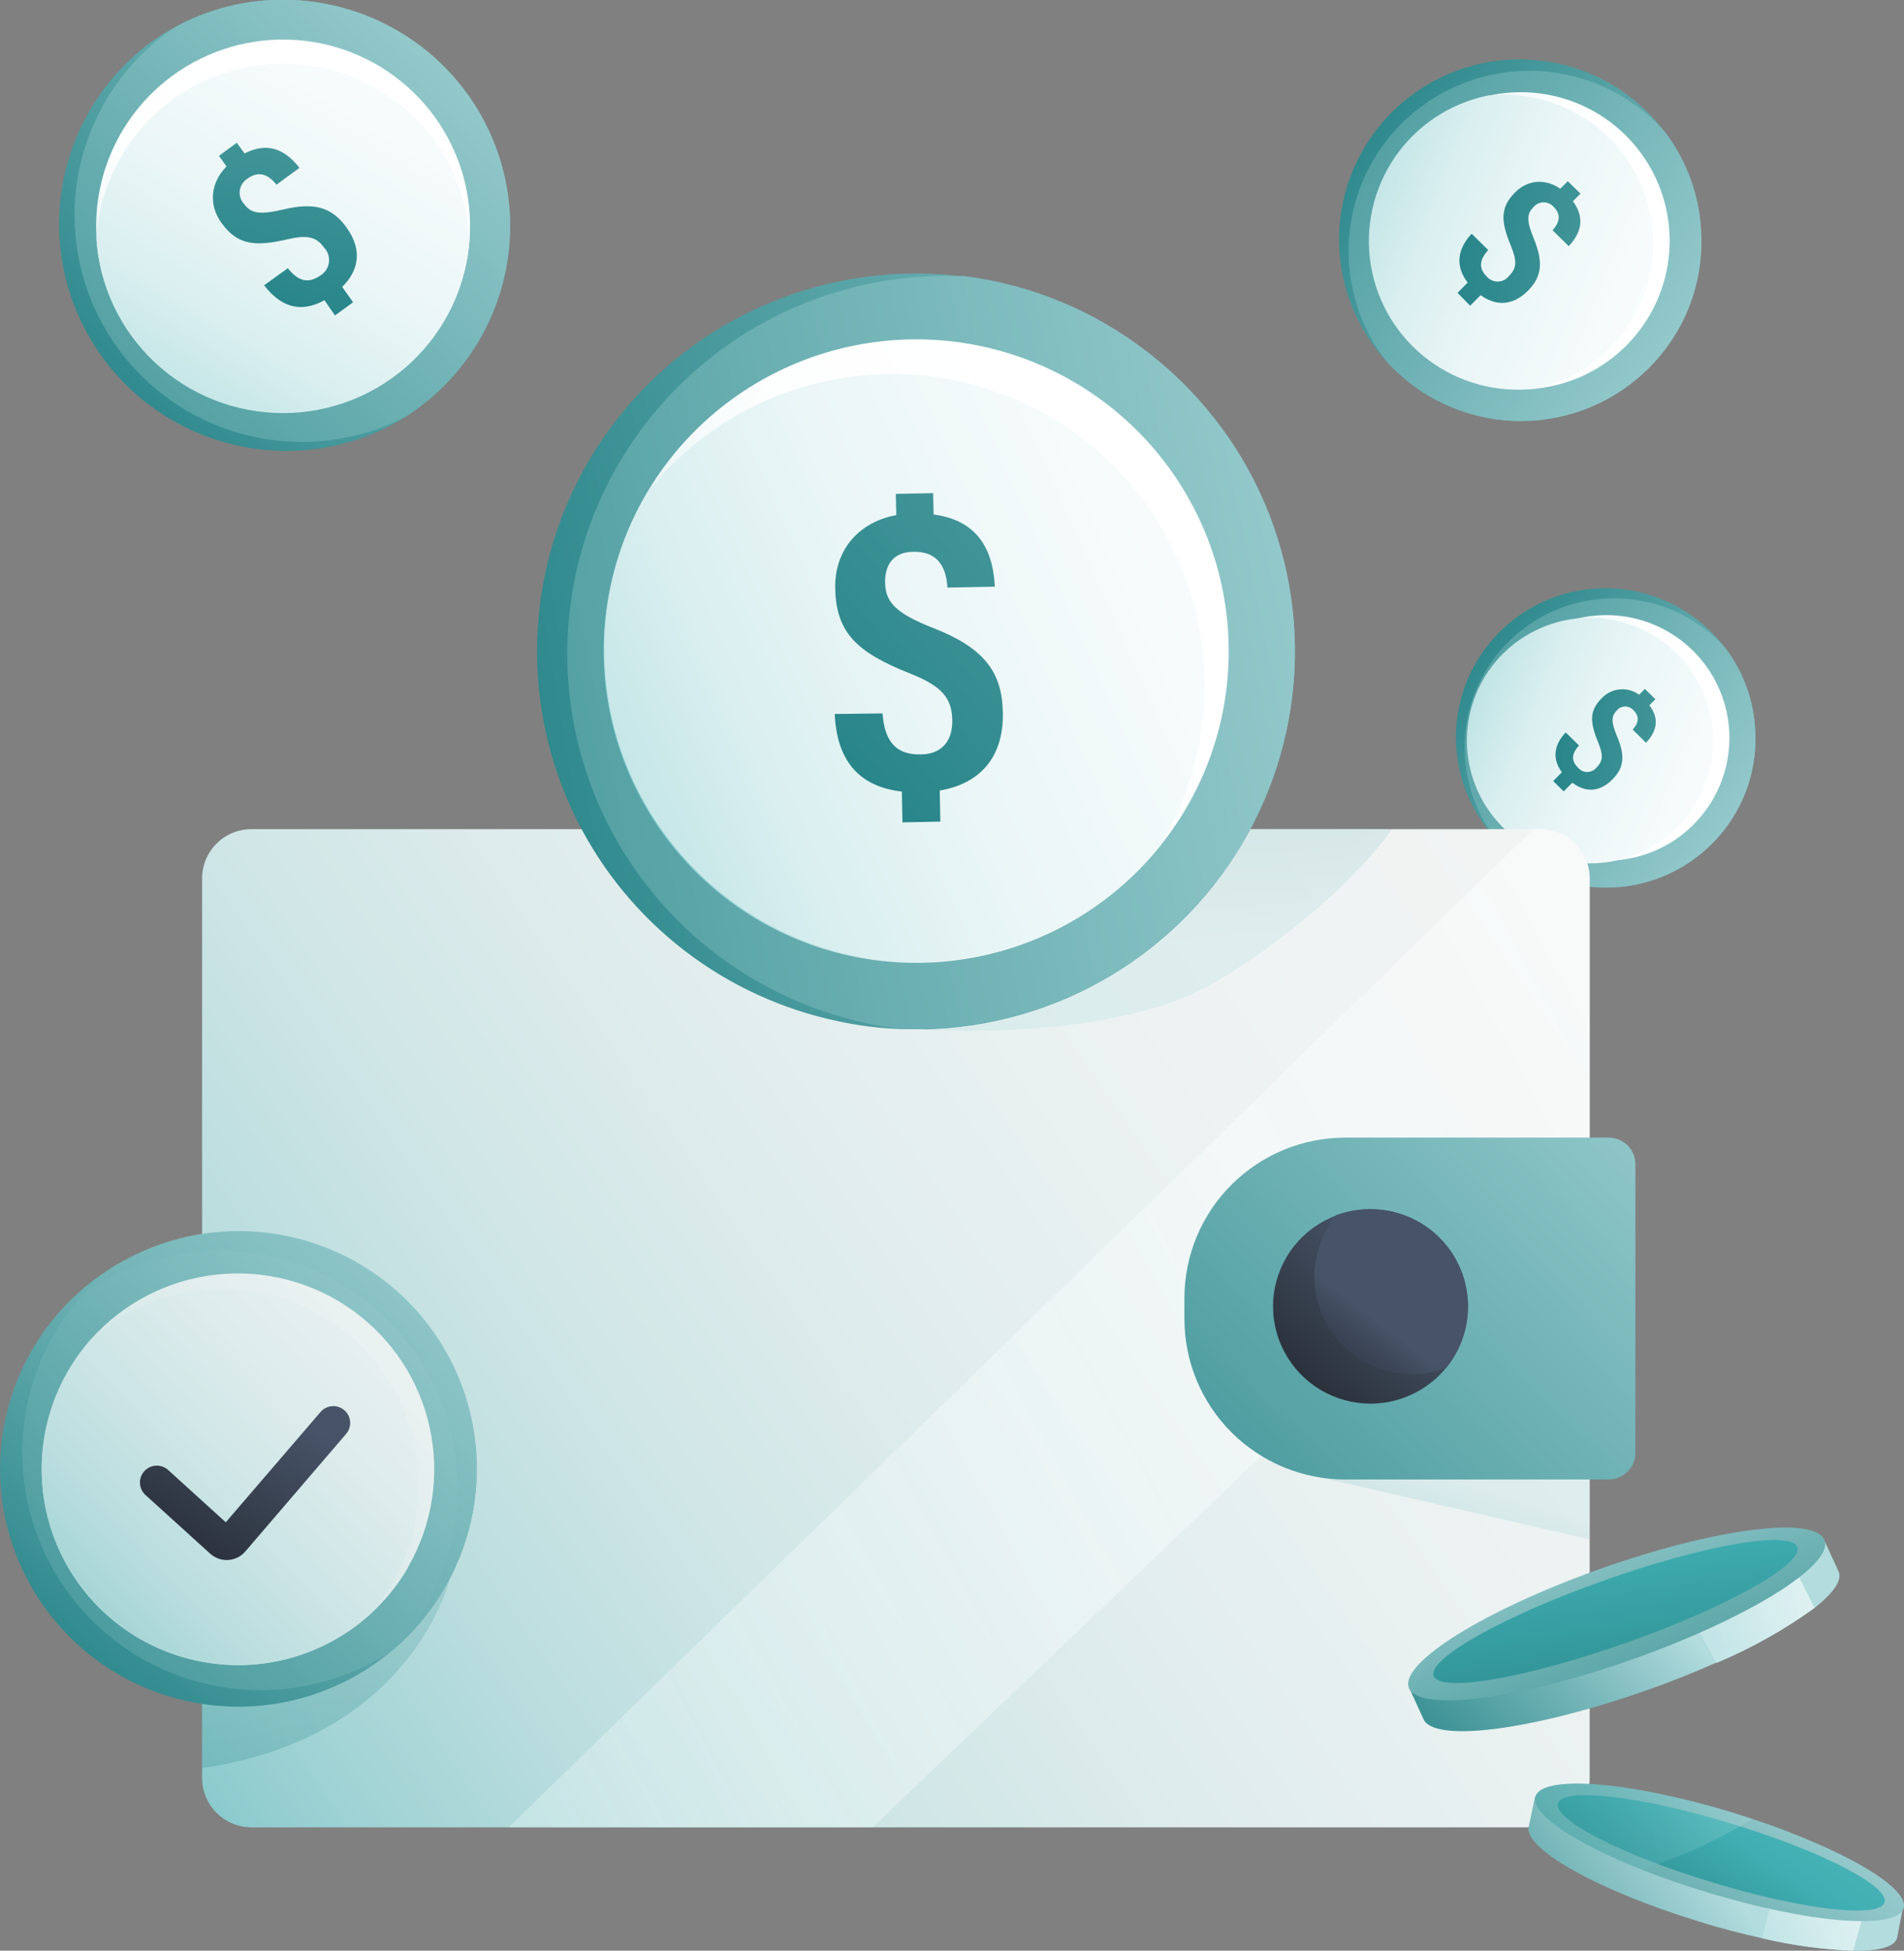 <svg width="165" height="169" viewBox="0 0 165 169" fill="none" xmlns="http://www.w3.org/2000/svg">
<rect x="0" y="0" width="165" height="169" fill="#808080" stroke="none"/>
<g clip-path="url(#clip0_82_35)">
<path d="M120.787 31.968C120.574 31.766 120.369 31.554 120.172 31.33C119.563 30.67 119.014 29.958 118.53 29.202C116.439 25.958 115.626 22.057 116.247 18.251C116.868 14.444 118.88 11.002 121.894 8.586C124.909 6.17 128.713 4.952 132.574 5.167C136.436 5.381 140.081 7.013 142.807 9.748C143.339 10.281 143.83 10.852 144.277 11.458C145.961 13.682 147.012 16.317 147.321 19.086C147.558 21.053 147.419 23.047 146.911 24.962C146.21 27.553 144.844 29.917 142.947 31.821C141.502 33.283 139.783 34.446 137.887 35.245C135.991 36.044 133.956 36.462 131.898 36.475C129.84 36.489 127.799 36.098 125.893 35.325C123.986 34.551 122.251 33.411 120.787 31.968Z" fill="url(#paint0_linear_82_35)"/>
<path d="M120.787 31.968C120.574 31.767 120.369 31.554 120.172 31.33C119.893 30.962 119.622 30.577 119.351 30.192C117.26 26.948 116.447 23.047 117.068 19.241C117.689 15.434 119.7 11.992 122.715 9.576C125.729 7.161 129.534 5.943 133.395 6.157C137.256 6.372 140.901 8.003 143.628 10.738C143.866 10.975 144.088 11.204 144.301 11.45C145.985 13.674 147.037 16.309 147.346 19.078C147.575 21.049 147.428 23.046 146.911 24.962C146.21 27.553 144.844 29.917 142.947 31.821C141.502 33.283 139.783 34.446 137.887 35.245C135.991 36.044 133.956 36.462 131.898 36.475C129.84 36.489 127.799 36.098 125.893 35.325C123.986 34.551 122.251 33.411 120.787 31.968Z" fill="url(#paint1_linear_82_35)"/>
<path d="M133.065 33.671C130.042 33.972 127.009 33.2 124.5 31.491C121.991 29.781 120.167 27.244 119.349 24.326C118.531 21.408 118.771 18.296 120.028 15.537C121.284 12.778 123.476 10.55 126.218 9.243C128.96 7.937 132.076 7.638 135.017 8.397C137.959 9.156 140.538 10.925 142.3 13.394C144.062 15.862 144.895 18.871 144.651 21.892C144.408 24.912 143.104 27.75 140.969 29.906C138.856 32.043 136.06 33.375 133.065 33.671Z" fill="url(#paint2_linear_82_35)"/>
<path d="M133.065 33.671C129.768 34.063 126.446 33.173 123.789 31.186C121.132 29.199 119.346 26.268 118.8 23.001C118.255 19.735 118.993 16.384 120.861 13.646C122.729 10.908 125.583 8.993 128.83 8.299C132.128 7.907 135.45 8.796 138.107 10.783C140.763 12.77 142.55 15.702 143.095 18.968C143.641 22.235 142.903 25.586 141.035 28.324C139.167 31.062 136.313 32.977 133.065 33.671Z" fill="url(#paint3_linear_82_35)"/>
<path d="M128.97 21.664C128.305 22.393 128.034 23.162 128.839 23.956C128.959 24.098 129.11 24.21 129.28 24.286C129.45 24.361 129.635 24.398 129.821 24.392C130.007 24.387 130.189 24.34 130.355 24.254C130.52 24.169 130.664 24.047 130.775 23.898C131.432 23.244 131.481 22.622 130.94 21.312C130.029 19.135 130.02 17.957 131.293 16.672C132.565 15.387 134.395 15.46 135.757 16.803C137.399 18.439 137.243 19.945 135.946 21.329L134.543 19.945C135.15 19.282 135.314 18.595 134.633 17.916C134.52 17.788 134.38 17.688 134.222 17.621C134.065 17.554 133.895 17.523 133.725 17.53C133.554 17.537 133.387 17.582 133.236 17.662C133.085 17.741 132.954 17.853 132.852 17.989C132.302 18.546 132.294 19.184 132.926 20.682C133.747 22.736 133.623 23.956 132.425 25.175C131.038 26.575 129.339 26.673 127.665 25.02C125.991 23.367 126.204 21.664 127.534 20.248L128.97 21.664ZM134.813 16.753L135.864 15.698L136.964 16.778L135.913 17.834L134.813 16.753ZM126.311 25.372L127.41 24.259L128.51 25.372L127.402 26.485L126.311 25.372Z" fill="url(#paint4_linear_82_35)"/>
<path d="M130.07 73.12C129.889 72.948 129.717 72.768 129.561 72.588C127.277 70.096 126.063 66.812 126.177 63.439C126.292 60.065 127.726 56.871 130.173 54.539C132.62 52.207 135.885 50.922 139.27 50.961C142.654 51 145.889 52.358 148.282 54.746C148.732 55.181 149.146 55.652 149.521 56.153C150.917 57.991 151.788 60.172 152.041 62.464C152.234 64.109 152.112 65.775 151.68 67.374C151.086 69.551 149.931 71.534 148.329 73.127C146.728 74.72 144.736 75.867 142.552 76.454C140.368 77.041 138.068 77.047 135.881 76.472C133.694 75.897 131.696 74.761 130.086 73.177L130.07 73.12Z" fill="url(#paint5_linear_82_35)"/>
<path d="M130.07 73.12C129.889 72.948 129.717 72.768 129.561 72.588C129.323 72.285 129.109 71.966 128.904 71.646C128.055 70.302 127.465 68.812 127.164 67.251C126.625 64.542 126.972 61.731 128.154 59.232C129.336 56.734 131.29 54.679 133.731 53.371C136.171 52.063 138.967 51.57 141.709 51.965C144.451 52.359 146.994 53.621 148.963 55.564C149.16 55.76 149.349 55.949 149.521 56.153C150.917 57.991 151.788 60.172 152.041 62.464C152.234 64.108 152.112 65.775 151.68 67.374C151.086 69.551 149.931 71.534 148.329 73.127C146.728 74.72 144.736 75.867 142.552 76.454C140.368 77.041 138.068 77.047 135.881 76.472C133.694 75.897 131.696 74.761 130.086 73.177L130.07 73.12Z" fill="url(#paint6_linear_82_35)"/>
<path d="M140.222 74.519C137.724 74.759 135.221 74.112 133.153 72.694C131.086 71.275 129.586 69.175 128.917 66.763C128.248 64.35 128.454 61.78 129.498 59.504C130.541 57.228 132.356 55.391 134.623 54.318C136.89 53.244 139.464 53.001 141.893 53.633C144.321 54.264 146.449 55.729 147.902 57.77C149.354 59.811 150.039 62.297 149.835 64.792C149.632 67.286 148.553 69.629 146.788 71.409C145.034 73.184 142.709 74.285 140.222 74.519Z" fill="url(#paint7_linear_82_35)"/>
<path d="M140.222 74.519C137.719 75.104 135.089 74.769 132.814 73.574C130.54 72.379 128.774 70.406 127.842 68.016C126.911 65.627 126.875 62.983 127.743 60.569C128.611 58.156 130.323 56.136 132.565 54.882C134.807 53.627 137.427 53.222 139.945 53.74C142.463 54.259 144.708 55.667 146.268 57.705C147.828 59.742 148.597 62.273 148.435 64.832C148.273 67.39 147.189 69.804 145.385 71.63C143.973 73.061 142.183 74.063 140.222 74.519Z" fill="url(#paint8_linear_82_35)"/>
<path d="M136.841 64.583C136.291 65.189 136.061 65.827 136.726 66.482C136.823 66.606 136.948 66.707 137.09 66.776C137.232 66.845 137.388 66.881 137.547 66.881C137.705 66.881 137.861 66.845 138.003 66.776C138.145 66.707 138.27 66.606 138.367 66.482C138.909 65.934 138.95 65.418 138.507 64.338C137.752 62.537 137.744 61.563 138.794 60.499C139.033 60.243 139.323 60.041 139.647 59.906C139.97 59.771 140.319 59.706 140.669 59.716C141.019 59.726 141.364 59.811 141.679 59.964C141.994 60.117 142.272 60.336 142.496 60.606C143.874 61.964 143.718 63.208 142.643 64.354L141.486 63.208C141.987 62.66 142.126 62.087 141.552 61.531C141.459 61.425 141.344 61.34 141.214 61.285C141.085 61.229 140.944 61.203 140.803 61.209C140.662 61.214 140.525 61.251 140.4 61.316C140.275 61.382 140.167 61.475 140.083 61.588C139.623 62.054 139.623 62.578 140.14 63.814C140.862 65.516 140.723 66.531 139.73 67.53C138.581 68.692 137.177 68.774 135.79 67.407C134.403 66.04 134.575 64.624 135.683 63.454L136.841 64.583ZM141.675 60.565L142.545 59.681L143.456 60.581L142.586 61.457L141.675 60.565ZM134.6 67.669L135.511 66.744L136.422 67.644L135.511 68.561L134.6 67.669Z" fill="url(#paint9_linear_82_35)"/>
<path d="M137.76 76.115V154.023C137.76 155.159 137.308 156.248 136.503 157.052C135.698 157.856 134.607 158.309 133.467 158.311H21.799C21.235 158.311 20.676 158.2 20.155 157.984C19.634 157.769 19.162 157.452 18.763 157.054C18.365 156.656 18.05 156.183 17.836 155.662C17.622 155.142 17.512 154.585 17.514 154.023V76.115C17.512 75.553 17.622 74.996 17.836 74.476C18.05 73.957 18.366 73.484 18.764 73.086C19.162 72.689 19.635 72.373 20.156 72.158C20.677 71.944 21.235 71.834 21.799 71.835H133.467C134.031 71.834 134.59 71.944 135.111 72.158C135.633 72.373 136.106 72.688 136.505 73.086C136.904 73.484 137.22 73.956 137.435 74.476C137.651 74.996 137.761 75.553 137.76 76.115Z" fill="url(#paint10_linear_82_35)"/>
<path opacity="0.53" d="M137.76 76.115V99.031C119.564 116.35 92.808 141.844 75.647 158.303H44.09L132.885 71.826H133.467C134.032 71.825 134.591 71.936 135.113 72.151C135.635 72.366 136.109 72.682 136.508 73.081C136.907 73.479 137.223 73.952 137.438 74.473C137.653 74.994 137.762 75.552 137.76 76.115Z" fill="url(#paint11_linear_82_35)"/>
<path opacity="0.28" d="M39.034 136.614C39.034 136.614 35.891 150.528 17.506 153.18V143.661L39.034 136.614Z" fill="url(#paint12_linear_82_35)"/>
<path opacity="0.28" d="M114.665 128.045L137.76 133.365V128.176L114.665 128.045Z" fill="url(#paint13_linear_82_35)"/>
<path opacity="0.28" d="M120.648 71.818C118.046 75.567 112.178 80.96 105.62 84.913C96.124 90.7 78.126 89.104 78.126 89.104L93.022 71.777L120.648 71.818Z" fill="url(#paint14_linear_82_35)"/>
<path d="M141.724 100.857V125.868C141.724 126.48 141.48 127.067 141.046 127.5C140.612 127.933 140.023 128.176 139.41 128.176H116.593C112.893 128.176 109.344 126.71 106.727 124.101C104.111 121.492 102.641 117.953 102.641 114.263V112.47C102.641 108.78 104.111 105.241 106.727 102.632C109.344 100.023 112.893 98.557 116.593 98.557H139.41C139.559 98.556 139.707 98.573 139.853 98.606C140.378 98.707 140.852 98.986 141.193 99.397C141.535 99.807 141.722 100.323 141.724 100.857Z" fill="url(#paint15_linear_82_35)"/>
<path d="M127.214 113.19C127.212 114.729 126.788 116.238 125.988 117.553C125.187 118.868 124.041 119.939 122.673 120.651C121.305 121.362 119.767 121.686 118.228 121.588C116.688 121.489 115.205 120.972 113.939 120.092C112.674 119.213 111.674 118.004 111.048 116.598C110.423 115.191 110.195 113.641 110.391 112.115C110.587 110.589 111.198 109.145 112.158 107.941C113.119 106.737 114.391 105.818 115.838 105.284C116.775 104.935 117.768 104.757 118.768 104.761C119.878 104.761 120.977 104.979 122.002 105.402C123.027 105.826 123.959 106.447 124.743 107.23C125.527 108.013 126.149 108.942 126.573 109.965C126.997 110.988 127.215 112.084 127.214 113.19Z" fill="url(#paint16_linear_82_35)"/>
<path d="M127.213 113.191C127.215 115.131 126.545 117.013 125.318 118.519C124.374 118.864 123.377 119.042 122.371 119.042C120.771 119.045 119.202 118.595 117.849 117.744C116.495 116.893 115.411 115.676 114.723 114.235C114.035 112.794 113.772 111.188 113.964 109.603C114.155 108.019 114.794 106.521 115.805 105.284C116.742 104.935 117.735 104.757 118.735 104.761C119.848 104.756 120.95 104.971 121.979 105.393C123.008 105.815 123.943 106.435 124.731 107.219C125.519 108.002 126.144 108.933 126.57 109.958C126.996 110.982 127.215 112.081 127.213 113.191Z" fill="url(#paint17_linear_82_35)"/>
<path d="M157.269 139.291C154.635 141.19 151.793 142.785 148.799 144.046H148.717C146.886 144.864 144.867 145.683 142.742 146.419C132.786 149.939 124.103 151.035 123.331 148.875L122.092 146.166L128.034 144.046C131.825 141.868 135.815 140.056 139.951 138.636C143.589 137.321 147.327 136.3 151.13 135.583L158.073 133.406L159.353 136.197C159.632 136.95 158.845 138.038 157.269 139.291Z" fill="url(#paint18_linear_82_35)"/>
<path d="M157.244 139.307C154.617 141.199 151.784 142.789 148.799 144.046H148.717L146.862 140.666L155.939 136.68L157.244 139.307Z" fill="url(#paint19_linear_82_35)"/>
<path d="M141.495 143.747C151.444 140.226 158.885 135.617 158.115 133.453C157.345 131.289 148.655 132.389 138.706 135.91C128.758 139.431 121.317 144.04 122.087 146.204C122.857 148.368 131.547 147.268 141.495 143.747Z" fill="url(#paint20_linear_82_35)"/>
<path d="M140.955 142.314C149.657 139.234 156.281 135.529 155.75 134.038C155.22 132.547 147.735 133.835 139.034 136.915C130.332 139.994 123.709 143.7 124.239 145.191C124.77 146.681 132.254 145.394 140.955 142.314Z" fill="url(#paint21_linear_82_35)"/>
<path d="M164.967 164.965L164.401 167.895C164.163 168.714 162.759 169.033 160.568 169C157.912 168.899 155.273 168.537 152.689 167.92C151.048 167.543 149.217 167.101 147.387 166.52C138.572 163.844 131.9 160.12 132.491 158.205L133.024 155.668L138.326 157.206C142.128 157.647 145.879 158.447 149.529 159.596C152.765 160.557 155.918 161.775 158.959 163.238L164.967 164.965Z" fill="url(#paint22_linear_82_35)"/>
<path d="M161.594 165.505L160.593 169C157.937 168.899 155.298 168.537 152.714 167.92L153.575 164.474L161.594 165.505Z" fill="url(#paint23_linear_82_35)"/>
<path d="M164.967 165.325C164.385 167.24 156.76 166.627 147.962 163.95C145.885 163.328 143.94 162.641 142.167 161.937C136.422 159.629 132.606 157.108 133.057 155.643C133.64 153.72 141.264 154.334 150.079 157.01L151.811 157.566C159.739 160.202 165.509 163.557 164.967 165.325Z" fill="url(#paint24_linear_82_35)"/>
<path d="M163.314 164.814C163.745 163.4 157.76 160.332 149.945 157.962C142.131 155.591 135.446 154.816 135.015 156.23C134.583 157.644 140.569 160.712 148.383 163.083C156.198 165.453 162.882 166.229 163.314 164.814Z" fill="url(#paint25_linear_82_35)"/>
<path d="M36.112 35.447C35.809 35.676 35.505 35.88 35.185 36.085C34.227 36.695 33.216 37.218 32.164 37.648C27.734 39.423 22.808 39.533 18.302 37.957C13.797 36.381 10.019 33.227 7.671 29.082C5.323 24.936 4.564 20.081 5.537 15.419C6.51 10.758 9.148 6.608 12.959 3.74C13.727 3.178 14.536 2.675 15.38 2.234C18.473 0.603 21.948 -0.169 25.443 4.22336e-05C27.939 0.123 30.389 0.715 32.665 1.743C35.797 3.159 38.501 5.369 40.508 8.153C42.515 10.936 43.755 14.196 44.104 17.607C44.452 21.018 43.898 24.46 42.496 27.591C41.093 30.721 38.892 33.43 36.112 35.447Z" fill="url(#paint26_linear_82_35)"/>
<path d="M36.112 35.447C35.809 35.676 35.505 35.88 35.185 36.085C34.668 36.355 34.134 36.609 33.609 36.83C29.174 38.637 24.231 38.77 19.705 37.204C15.178 35.639 11.38 32.482 9.019 28.325C6.658 24.168 5.898 19.295 6.88 14.62C7.862 9.944 10.52 5.785 14.355 2.922C14.691 2.676 15.028 2.447 15.38 2.234C18.473 0.603 21.948 -0.169 25.443 4.22336e-05C27.939 0.123 30.389 0.715 32.665 1.743C35.797 3.159 38.501 5.369 40.508 8.153C42.515 10.936 43.755 14.196 44.104 17.607C44.452 21.018 43.898 24.46 42.496 27.591C41.093 30.721 38.892 33.43 36.112 35.447Z" fill="url(#paint27_linear_82_35)"/>
<path d="M40.7 20.625C40.454 24.419 38.874 28.005 36.238 30.751C33.602 33.498 30.079 35.23 26.289 35.642C22.499 36.054 18.685 35.12 15.517 33.004C12.349 30.889 10.031 27.727 8.971 24.075C7.91 20.423 8.175 16.515 9.719 13.039C11.263 9.563 13.986 6.741 17.411 5.07C20.835 3.398 24.741 2.985 28.441 3.902C32.14 4.819 35.398 7.008 37.639 10.083C39.865 13.132 40.948 16.862 40.7 20.625Z" fill="url(#paint28_linear_82_35)"/>
<path d="M40.7 20.625C40.445 24.726 38.634 28.577 35.634 31.394C32.634 34.211 28.671 35.782 24.55 35.79C20.43 35.797 16.461 34.239 13.451 31.433C10.441 28.627 8.616 24.782 8.347 20.682C8.602 16.581 10.413 12.73 13.413 9.913C16.413 7.096 20.376 5.524 24.497 5.517C28.617 5.51 32.586 7.068 35.596 9.874C38.606 12.68 40.431 16.524 40.7 20.625Z" fill="url(#paint29_linear_82_35)"/>
<path d="M24.942 23.236C25.713 24.201 26.584 24.701 27.765 23.866C27.965 23.745 28.135 23.581 28.262 23.387C28.39 23.192 28.473 22.971 28.505 22.741C28.536 22.51 28.515 22.276 28.444 22.054C28.373 21.832 28.253 21.629 28.094 21.46C27.412 20.518 26.649 20.33 24.917 20.731C22.02 21.41 20.559 21.181 19.213 19.34C17.867 17.498 18.343 15.248 20.297 13.856C22.677 12.129 24.499 12.661 25.951 14.544L23.957 16.001C23.251 15.108 22.422 14.765 21.446 15.477C21.264 15.589 21.109 15.741 20.994 15.921C20.878 16.1 20.804 16.303 20.777 16.515C20.751 16.727 20.772 16.942 20.839 17.145C20.906 17.348 21.018 17.533 21.167 17.687C21.758 18.505 22.546 18.62 24.532 18.153C27.256 17.498 28.75 17.957 30.014 19.684C31.467 21.681 31.245 23.776 28.857 25.535C26.321 27.369 24.376 26.657 22.89 24.717L24.942 23.236ZM20.083 15.051L18.975 13.504L20.518 12.367L21.651 13.914L20.083 15.051ZM29.029 27.328L27.905 25.699L29.44 24.553L30.597 26.19L29.029 27.328Z" fill="url(#paint30_linear_82_35)"/>
<path d="M80.071 89.161C79.447 89.161 78.815 89.161 78.199 89.161H78.15C76.275 89.096 74.41 88.864 72.577 88.465C67.752 87.447 63.218 85.358 59.313 82.353C55.408 79.347 52.233 75.503 50.022 71.106C47.812 66.709 46.624 61.871 46.546 56.953C46.468 52.035 47.503 47.162 49.573 42.697C51.643 38.233 54.695 34.291 58.503 31.164C62.311 28.037 66.776 25.806 71.568 24.637C76.359 23.468 81.353 23.39 86.178 24.41C91.003 25.43 95.536 27.521 99.44 30.528C102.735 33.071 105.52 36.212 107.647 39.784C110.567 44.708 112.141 50.308 112.215 56.028C112.288 61.747 110.857 67.386 108.065 72.382C105.273 77.379 101.217 81.558 96.301 84.505C91.385 87.452 85.781 89.063 80.046 89.177L80.071 89.161Z" fill="url(#paint31_linear_82_35)"/>
<path d="M80.071 89.161C79.447 89.161 78.815 89.161 78.199 89.161H78.15C77.182 89.046 76.213 88.883 75.278 88.686C67.373 87.041 60.355 82.548 55.563 76.067C50.771 69.586 48.542 61.572 49.303 53.555C50.064 45.539 53.761 38.084 59.686 32.614C65.612 27.145 73.351 24.044 81.425 23.907C82.123 23.907 82.804 23.907 83.485 23.907C89.302 24.628 94.815 26.904 99.44 30.495C102.735 33.038 105.52 36.179 107.647 39.752C110.566 44.675 112.141 50.276 112.215 55.995C112.288 61.714 110.857 67.353 108.065 72.349C105.273 77.346 101.217 81.526 96.301 84.472C91.385 87.419 85.781 89.03 80.046 89.145L80.071 89.161Z" fill="url(#paint32_linear_82_35)"/>
<path d="M100.581 73.234C96.61 78.206 91.007 81.622 84.76 82.881C78.512 84.14 72.019 83.162 66.424 80.118C60.828 77.074 56.489 72.159 54.169 66.239C51.849 60.319 51.697 53.772 53.739 47.751C55.782 41.73 59.889 36.621 65.338 33.322C70.786 30.023 77.226 28.746 83.526 29.715C89.825 30.685 95.58 33.839 99.777 38.622C103.975 43.406 106.346 49.512 106.474 55.867C106.608 62.165 104.522 68.311 100.581 73.234Z" fill="url(#paint33_linear_82_35)"/>
<path d="M100.581 73.234C96.289 78.568 90.128 82.079 83.342 83.06C76.555 84.041 69.648 82.418 64.014 78.519C58.381 74.62 54.44 68.735 52.987 62.052C51.535 55.369 52.678 48.385 56.187 42.51C60.479 37.176 66.64 33.665 73.427 32.684C80.213 31.703 87.12 33.326 92.754 37.225C98.387 41.124 102.328 47.009 103.781 53.692C105.233 60.375 104.09 67.359 100.581 73.234Z" fill="url(#paint34_linear_82_35)"/>
<path d="M76.484 61.809C76.624 63.871 77.387 65.41 79.767 65.361C81.556 65.361 82.566 64.248 82.525 62.365C82.484 60.483 81.63 59.443 78.864 58.347C74.252 56.522 72.463 54.819 72.38 50.981C72.298 47.142 75.089 44.564 79.119 44.482C84.043 44.384 86.021 46.848 86.21 50.825L82.106 50.907C81.991 49.025 81.187 47.764 79.168 47.805C77.436 47.805 76.64 48.926 76.706 50.572C76.771 52.217 77.691 53.158 80.875 54.41C85.233 56.112 86.842 58.167 86.907 61.727C86.998 65.819 84.659 68.544 79.726 68.643C74.498 68.741 72.512 65.917 72.339 61.858L76.484 61.809ZM77.699 45.915L77.633 42.788L80.867 42.723L80.932 45.833L77.699 45.915ZM78.208 71.245L78.142 67.972L81.425 67.906L81.49 71.18L78.208 71.245Z" fill="url(#paint35_linear_82_35)"/>
<path d="M38.574 137.498C37.227 139.845 35.43 141.904 33.284 143.558C31.139 145.212 28.688 146.429 26.071 147.138C23.454 147.848 20.723 148.036 18.034 147.693C15.344 147.35 12.748 146.482 10.395 145.138C8.041 143.795 5.976 142.002 4.318 139.863C2.659 137.724 1.439 135.28 0.728 132.67C0.016 130.061 -0.173 127.337 0.171 124.655C0.515 121.973 1.386 119.384 2.733 117.037C4.326 114.251 6.556 111.878 9.241 110.113C13.114 107.536 17.746 106.34 22.385 106.72C27.025 107.101 31.399 109.034 34.797 112.207C38.196 115.379 40.419 119.605 41.104 124.196C41.79 128.788 40.898 133.476 38.574 137.498Z" fill="url(#paint36_linear_82_35)"/>
<path d="M38.575 137.498C37.391 139.564 35.855 141.409 34.036 142.949C29.651 145.862 24.316 146.992 19.122 146.107C13.929 145.223 9.272 142.391 6.106 138.192C2.939 133.993 1.503 128.745 2.093 123.524C2.682 118.303 5.251 113.505 9.274 110.113C13.147 107.553 17.773 106.371 22.402 106.759C27.032 107.146 31.396 109.081 34.786 112.25C38.176 115.418 40.394 119.635 41.082 124.217C41.769 128.799 40.886 133.479 38.575 137.498Z" fill="url(#paint37_linear_82_35)"/>
<path d="M36.933 139.135C36.207 140.393 35.352 141.573 34.38 142.654L33.986 142.99C30.113 145.556 25.483 146.742 20.849 146.355C16.215 145.968 11.848 144.032 8.455 140.859C5.063 137.687 2.845 133.465 2.161 128.878C1.477 124.291 2.367 119.608 4.686 115.589C5.401 114.349 6.245 113.188 7.206 112.126C7.346 111.996 7.493 111.873 7.641 111.75C11.514 109.203 16.136 108.031 20.759 108.424C25.382 108.817 29.738 110.752 33.123 113.917C36.508 117.082 38.725 121.291 39.416 125.867C40.107 130.442 39.233 135.116 36.933 139.135Z" fill="url(#paint38_linear_82_35)"/>
<path d="M35.406 135.722C33.162 139.629 29.453 142.488 25.096 143.668C20.739 144.848 16.09 144.254 12.171 142.016C8.253 139.778 5.387 136.08 4.204 131.735C3.02 127.389 3.616 122.753 5.86 118.846C6.439 117.844 7.115 116.901 7.879 116.031C10.676 112.889 14.542 110.892 18.729 110.428C22.916 109.964 27.127 111.065 30.547 113.518C33.968 115.97 36.355 119.601 37.246 123.707C38.138 127.813 37.47 132.103 35.374 135.747L35.406 135.722Z" fill="url(#paint39_linear_82_35)"/>
<path d="M34.036 137.089C33.445 138.113 32.749 139.073 31.959 139.954C28.942 142.634 25.067 144.157 21.028 144.25C16.988 144.342 13.047 142.999 9.909 140.46C6.772 137.921 4.642 134.351 3.902 130.39C3.162 126.428 3.859 122.334 5.868 118.838C6.447 117.836 7.124 116.893 7.887 116.022C10.897 113.323 14.773 111.781 18.82 111.674C22.867 111.567 26.819 112.902 29.968 115.439C33.117 117.976 35.256 121.549 36.002 125.517C36.747 129.484 36.05 133.587 34.036 137.089Z" fill="url(#paint40_linear_82_35)"/>
<path d="M19.64 135.157C19.112 135.152 18.604 134.954 18.212 134.601L12.606 129.518C12.319 129.258 12.147 128.894 12.129 128.507C12.11 128.121 12.247 127.742 12.508 127.456C12.769 127.169 13.134 126.998 13.522 126.98C13.91 126.961 14.289 127.097 14.576 127.358L19.566 131.884L27.774 122.332C28.025 122.038 28.383 121.856 28.77 121.825C29.156 121.794 29.539 121.918 29.834 122.169C30.129 122.419 30.312 122.777 30.342 123.162C30.373 123.547 30.249 123.929 29.998 124.223L21.257 134.413C21.073 134.628 20.847 134.804 20.593 134.931C20.34 135.057 20.063 135.131 19.78 135.149L19.64 135.157Z" fill="url(#paint41_linear_82_35)"/>
<path style="mix-blend-mode:multiply" opacity="0.26" d="M151.835 157.591C148.819 159.449 145.579 160.918 142.192 161.961C136.447 159.653 132.63 157.133 133.082 155.668C133.664 153.744 141.289 154.358 150.104 157.034L151.835 157.591Z" fill="url(#paint42_linear_82_35)"/>
</g>
<defs>
<linearGradient id="paint0_linear_82_35" x1="108.279" y1="3.632" x2="158.295" y2="40.336" gradientUnits="userSpaceOnUse">
<stop stop-color="#0B7377"/>
<stop offset="1" stop-color="#B2DCDE"/>
</linearGradient>
<linearGradient id="paint1_linear_82_35" x1="90.479" y1="-6.841" x2="156.996" y2="38.263" gradientUnits="userSpaceOnUse">
<stop stop-color="#0B7377"/>
<stop offset="1" stop-color="#B2DCDE"/>
</linearGradient>
<linearGradient id="paint2_linear_82_35" x1="116.55" y1="16.45" x2="141.359" y2="23.584" gradientUnits="userSpaceOnUse">
<stop stop-color="#0D989D"/>
<stop offset="0.04" stop-color="#39ABAF"/>
<stop offset="0.08" stop-color="#62BCC0"/>
<stop offset="0.13" stop-color="#88CCCF"/>
<stop offset="0.19" stop-color="#A8DADC"/>
<stop offset="0.25" stop-color="#C4E6E7"/>
<stop offset="0.31" stop-color="#DAEFF0"/>
<stop offset="0.39" stop-color="#EBF6F7"/>
<stop offset="0.49" stop-color="#F6FBFB"/>
<stop offset="0.62" stop-color="#FDFEFE"/>
<stop offset="1" stop-color="white"/>
</linearGradient>
<linearGradient id="paint3_linear_82_35" x1="97.291" y1="7.46" x2="184.848" y2="42.728" gradientUnits="userSpaceOnUse">
<stop stop-color="#0D989D"/>
<stop offset="0.04" stop-color="#39ABAF"/>
<stop offset="0.08" stop-color="#62BCC0"/>
<stop offset="0.13" stop-color="#88CCCF"/>
<stop offset="0.19" stop-color="#A8DADC"/>
<stop offset="0.25" stop-color="#C4E6E7"/>
<stop offset="0.31" stop-color="#DAEFF0"/>
<stop offset="0.39" stop-color="#EBF6F7"/>
<stop offset="0.49" stop-color="#F6FBFB"/>
<stop offset="0.62" stop-color="#FDFEFE"/>
<stop offset="1" stop-color="white"/>
</linearGradient>
<linearGradient id="paint4_linear_82_35" x1="105.654" y1="18.62" x2="172.621" y2="24.92" gradientUnits="userSpaceOnUse">
<stop stop-color="#0B7377"/>
<stop offset="0.12" stop-color="#12777B"/>
<stop offset="0.29" stop-color="#248387"/>
<stop offset="0.48" stop-color="#439699"/>
<stop offset="0.7" stop-color="#6DB1B3"/>
<stop offset="0.94" stop-color="#A3D2D5"/>
<stop offset="1" stop-color="#B2DCDE"/>
</linearGradient>
<linearGradient id="paint5_linear_82_35" x1="119.73" y1="49.662" x2="161.111" y2="80.033" gradientUnits="userSpaceOnUse">
<stop stop-color="#0B7377"/>
<stop offset="1" stop-color="#B2DCDE"/>
</linearGradient>
<linearGradient id="paint6_linear_82_35" x1="104.99" y1="40.992" x2="160.04" y2="78.314" gradientUnits="userSpaceOnUse">
<stop stop-color="#0B7377"/>
<stop offset="1" stop-color="#B2DCDE"/>
</linearGradient>
<linearGradient id="paint7_linear_82_35" x1="126.571" y1="60.267" x2="147.105" y2="66.173" gradientUnits="userSpaceOnUse">
<stop stop-color="#0D989D"/>
<stop offset="0.04" stop-color="#39ABAF"/>
<stop offset="0.08" stop-color="#62BCC0"/>
<stop offset="0.13" stop-color="#88CCCF"/>
<stop offset="0.19" stop-color="#A8DADC"/>
<stop offset="0.25" stop-color="#C4E6E7"/>
<stop offset="0.31" stop-color="#DAEFF0"/>
<stop offset="0.39" stop-color="#EBF6F7"/>
<stop offset="0.49" stop-color="#F6FBFB"/>
<stop offset="0.62" stop-color="#FDFEFE"/>
<stop offset="1" stop-color="white"/>
</linearGradient>
<linearGradient id="paint8_linear_82_35" x1="110.628" y1="52.823" x2="183.083" y2="82.008" gradientUnits="userSpaceOnUse">
<stop stop-color="#0D989D"/>
<stop offset="0.04" stop-color="#39ABAF"/>
<stop offset="0.08" stop-color="#62BCC0"/>
<stop offset="0.13" stop-color="#88CCCF"/>
<stop offset="0.19" stop-color="#A8DADC"/>
<stop offset="0.25" stop-color="#C4E6E7"/>
<stop offset="0.31" stop-color="#DAEFF0"/>
<stop offset="0.39" stop-color="#EBF6F7"/>
<stop offset="0.49" stop-color="#F6FBFB"/>
<stop offset="0.62" stop-color="#FDFEFE"/>
<stop offset="1" stop-color="white"/>
</linearGradient>
<linearGradient id="paint9_linear_82_35" x1="117.552" y1="62.063" x2="172.97" y2="67.276" gradientUnits="userSpaceOnUse">
<stop stop-color="#0B7377"/>
<stop offset="0.12" stop-color="#12777B"/>
<stop offset="0.29" stop-color="#248387"/>
<stop offset="0.48" stop-color="#439699"/>
<stop offset="0.7" stop-color="#6DB1B3"/>
<stop offset="0.94" stop-color="#A3D2D5"/>
<stop offset="1" stop-color="#B2DCDE"/>
</linearGradient>
<linearGradient id="paint10_linear_82_35" x1="-20.428" y1="182.07" x2="233.88" y2="7.325" gradientUnits="userSpaceOnUse">
<stop stop-color="#0D989D"/>
<stop offset="0.03" stop-color="#2FA6AA"/>
<stop offset="0.08" stop-color="#58B6BA"/>
<stop offset="0.13" stop-color="#7EC5C8"/>
<stop offset="0.18" stop-color="#9ED2D4"/>
<stop offset="0.24" stop-color="#BADDDE"/>
<stop offset="0.31" stop-color="#D0E6E7"/>
<stop offset="0.39" stop-color="#E1EDED"/>
<stop offset="0.48" stop-color="#ECF2F2"/>
<stop offset="0.62" stop-color="#F3F4F4"/>
<stop offset="1" stop-color="#F5F5F5"/>
</linearGradient>
<linearGradient id="paint11_linear_82_35" x1="-88.844" y1="218.9" x2="241.199" y2="40.438" gradientUnits="userSpaceOnUse">
<stop stop-color="#0D989D" stop-opacity="0"/>
<stop offset="0.05" stop-color="#36AAAE" stop-opacity="0.17"/>
<stop offset="0.1" stop-color="#60BBBF" stop-opacity="0.34"/>
<stop offset="0.16" stop-color="#86CCCE" stop-opacity="0.5"/>
<stop offset="0.22" stop-color="#A7DADB" stop-opacity="0.64"/>
<stop offset="0.29" stop-color="#C2E5E6" stop-opacity="0.75"/>
<stop offset="0.37" stop-color="#D9EFF0" stop-opacity="0.84"/>
<stop offset="0.45" stop-color="#EAF6F6" stop-opacity="0.91"/>
<stop offset="0.56" stop-color="#F6FBFB" stop-opacity="0.96"/>
<stop offset="0.7" stop-color="#FDFEFE" stop-opacity="0.99"/>
<stop offset="1" stop-color="white"/>
</linearGradient>
<linearGradient id="paint12_linear_82_35" x1="31.689" y1="161.315" x2="22.48" y2="116.871" gradientUnits="userSpaceOnUse">
<stop stop-color="#0B7377"/>
<stop offset="1" stop-color="#B2DCDE"/>
</linearGradient>
<linearGradient id="paint13_linear_82_35" x1="121.821" y1="144.218" x2="126.974" y2="128.282" gradientUnits="userSpaceOnUse">
<stop stop-color="#0B7377"/>
<stop offset="1" stop-color="#B2DCDE"/>
</linearGradient>
<linearGradient id="paint14_linear_82_35" x1="95.697" y1="31.395" x2="99.476" y2="81.666" gradientUnits="userSpaceOnUse">
<stop stop-color="#0B7377"/>
<stop offset="1" stop-color="#B2DCDE"/>
</linearGradient>
<linearGradient id="paint15_linear_82_35" x1="76.714" y1="160.014" x2="158.355" y2="81.788" gradientUnits="userSpaceOnUse">
<stop stop-color="#0B7377"/>
<stop offset="1" stop-color="#B2DCDE"/>
</linearGradient>
<linearGradient id="paint16_linear_82_35" x1="102.797" y1="130.247" x2="122.959" y2="108.6" gradientUnits="userSpaceOnUse">
<stop offset="0.01" stop-color="#070707"/>
<stop offset="0.5" stop-color="#2A313B"/>
<stop offset="0.95" stop-color="#475367"/>
</linearGradient>
<linearGradient id="paint17_linear_82_35" x1="103.716" y1="133.529" x2="119.656" y2="112.967" gradientUnits="userSpaceOnUse">
<stop offset="0.01" stop-color="#070707"/>
<stop offset="0.18" stop-color="#0A0B0C"/>
<stop offset="0.39" stop-color="#14171B"/>
<stop offset="0.61" stop-color="#252A34"/>
<stop offset="0.85" stop-color="#3B4556"/>
<stop offset="0.95" stop-color="#475367"/>
</linearGradient>
<linearGradient id="paint18_linear_82_35" x1="114.221" y1="165.276" x2="143.949" y2="138.84" gradientUnits="userSpaceOnUse">
<stop stop-color="#0B7377"/>
<stop offset="0.12" stop-color="#12777B"/>
<stop offset="0.29" stop-color="#248387"/>
<stop offset="0.48" stop-color="#439699"/>
<stop offset="0.7" stop-color="#6DB1B3"/>
<stop offset="0.94" stop-color="#A3D2D5"/>
<stop offset="1" stop-color="#B2DCDE"/>
</linearGradient>
<linearGradient id="paint19_linear_82_35" x1="124.571" y1="150.921" x2="200.779" y2="121.782" gradientUnits="userSpaceOnUse">
<stop stop-color="#0D989D" stop-opacity="0"/>
<stop offset="0.05" stop-color="#36AAAE" stop-opacity="0.17"/>
<stop offset="0.1" stop-color="#60BBBF" stop-opacity="0.34"/>
<stop offset="0.16" stop-color="#86CCCE" stop-opacity="0.5"/>
<stop offset="0.22" stop-color="#A7DADB" stop-opacity="0.64"/>
<stop offset="0.29" stop-color="#C2E5E6" stop-opacity="0.75"/>
<stop offset="0.37" stop-color="#D9EFF0" stop-opacity="0.84"/>
<stop offset="0.45" stop-color="#EAF6F6" stop-opacity="0.91"/>
<stop offset="0.56" stop-color="#F6FBFB" stop-opacity="0.96"/>
<stop offset="0.7" stop-color="#FDFEFE" stop-opacity="0.99"/>
<stop offset="1" stop-color="white"/>
</linearGradient>
<linearGradient id="paint20_linear_82_35" x1="152.426" y1="173.405" x2="135.145" y2="126.076" gradientUnits="userSpaceOnUse">
<stop stop-color="#0B7377"/>
<stop offset="0.12" stop-color="#12777B"/>
<stop offset="0.29" stop-color="#248387"/>
<stop offset="0.48" stop-color="#439699"/>
<stop offset="0.7" stop-color="#6DB1B3"/>
<stop offset="0.94" stop-color="#A3D2D5"/>
<stop offset="1" stop-color="#B2DCDE"/>
</linearGradient>
<linearGradient id="paint21_linear_82_35" x1="142.172" y1="156.538" x2="134.328" y2="95.428" gradientUnits="userSpaceOnUse">
<stop offset="0.02" stop-color="#247B7E"/>
<stop offset="0.38" stop-color="#40AFB3"/>
<stop offset="0.47" stop-color="#47B2B6"/>
<stop offset="0.61" stop-color="#59B9BC"/>
<stop offset="0.77" stop-color="#78C5C8"/>
<stop offset="0.94" stop-color="#A2D6D8"/>
<stop offset="1" stop-color="#B2DCDE"/>
</linearGradient>
<linearGradient id="paint22_linear_82_35" x1="113.515" y1="185.966" x2="148.596" y2="161.862" gradientUnits="userSpaceOnUse">
<stop stop-color="#0B7377"/>
<stop offset="0.12" stop-color="#12777B"/>
<stop offset="0.29" stop-color="#248387"/>
<stop offset="0.48" stop-color="#439699"/>
<stop offset="0.7" stop-color="#6DB1B3"/>
<stop offset="0.94" stop-color="#A3D2D5"/>
<stop offset="1" stop-color="#B2DCDE"/>
</linearGradient>
<linearGradient id="paint23_linear_82_35" x1="132.318" y1="176.153" x2="200.776" y2="149.975" gradientUnits="userSpaceOnUse">
<stop stop-color="#0D989D" stop-opacity="0"/>
<stop offset="0.05" stop-color="#36AAAE" stop-opacity="0.17"/>
<stop offset="0.1" stop-color="#60BBBF" stop-opacity="0.34"/>
<stop offset="0.16" stop-color="#86CCCE" stop-opacity="0.5"/>
<stop offset="0.22" stop-color="#A7DADB" stop-opacity="0.64"/>
<stop offset="0.29" stop-color="#C2E5E6" stop-opacity="0.75"/>
<stop offset="0.37" stop-color="#D9EFF0" stop-opacity="0.84"/>
<stop offset="0.45" stop-color="#EAF6F6" stop-opacity="0.91"/>
<stop offset="0.56" stop-color="#F6FBFB" stop-opacity="0.96"/>
<stop offset="0.7" stop-color="#FDFEFE" stop-opacity="0.99"/>
<stop offset="1" stop-color="white"/>
</linearGradient>
<linearGradient id="paint24_linear_82_35" x1="111.669" y1="202" x2="159.86" y2="148.143" gradientUnits="userSpaceOnUse">
<stop stop-color="#0B7377"/>
<stop offset="0.12" stop-color="#12777B"/>
<stop offset="0.29" stop-color="#248387"/>
<stop offset="0.48" stop-color="#439699"/>
<stop offset="0.7" stop-color="#6DB1B3"/>
<stop offset="0.94" stop-color="#A3D2D5"/>
<stop offset="1" stop-color="#B2DCDE"/>
</linearGradient>
<linearGradient id="paint25_linear_82_35" x1="141.222" y1="172.358" x2="164.931" y2="136.818" gradientUnits="userSpaceOnUse">
<stop offset="0.02" stop-color="#247B7E"/>
<stop offset="0.38" stop-color="#40AFB3"/>
<stop offset="0.47" stop-color="#47B2B6"/>
<stop offset="0.61" stop-color="#59B9BC"/>
<stop offset="0.77" stop-color="#78C5C8"/>
<stop offset="0.94" stop-color="#A2D6D8"/>
<stop offset="1" stop-color="#B2DCDE"/>
</linearGradient>
<linearGradient id="paint26_linear_82_35" x1="-1.641" y1="45.194" x2="53.876" y2="-9.428" gradientUnits="userSpaceOnUse">
<stop stop-color="#0B7377"/>
<stop offset="1" stop-color="#B2DCDE"/>
</linearGradient>
<linearGradient id="paint27_linear_82_35" x1="-18.294" y1="65.05" x2="50.935" y2="-8.328" gradientUnits="userSpaceOnUse">
<stop stop-color="#0B7377"/>
<stop offset="1" stop-color="#B2DCDE"/>
</linearGradient>
<linearGradient id="paint28_linear_82_35" x1="15.98" y1="37.575" x2="29.803" y2="8.326" gradientUnits="userSpaceOnUse">
<stop stop-color="#0D989D"/>
<stop offset="0.04" stop-color="#39ABAF"/>
<stop offset="0.08" stop-color="#62BCC0"/>
<stop offset="0.13" stop-color="#88CCCF"/>
<stop offset="0.19" stop-color="#A8DADC"/>
<stop offset="0.25" stop-color="#C4E6E7"/>
<stop offset="0.31" stop-color="#DAEFF0"/>
<stop offset="0.39" stop-color="#EBF6F7"/>
<stop offset="0.49" stop-color="#F6FBFB"/>
<stop offset="0.62" stop-color="#FDFEFE"/>
<stop offset="1" stop-color="white"/>
</linearGradient>
<linearGradient id="paint29_linear_82_35" x1="0.87" y1="59.55" x2="62.116" y2="-41.72" gradientUnits="userSpaceOnUse">
<stop stop-color="#0D989D"/>
<stop offset="0.04" stop-color="#39ABAF"/>
<stop offset="0.08" stop-color="#62BCC0"/>
<stop offset="0.13" stop-color="#88CCCF"/>
<stop offset="0.19" stop-color="#A8DADC"/>
<stop offset="0.25" stop-color="#C4E6E7"/>
<stop offset="0.31" stop-color="#DAEFF0"/>
<stop offset="0.39" stop-color="#EBF6F7"/>
<stop offset="0.49" stop-color="#F6FBFB"/>
<stop offset="0.62" stop-color="#FDFEFE"/>
<stop offset="1" stop-color="white"/>
</linearGradient>
<linearGradient id="paint30_linear_82_35" x1="16.456" y1="51.496" x2="37.781" y2="-30.017" gradientUnits="userSpaceOnUse">
<stop stop-color="#0B7377"/>
<stop offset="0.12" stop-color="#12777B"/>
<stop offset="0.29" stop-color="#248387"/>
<stop offset="0.48" stop-color="#439699"/>
<stop offset="0.7" stop-color="#6DB1B3"/>
<stop offset="0.94" stop-color="#A3D2D5"/>
<stop offset="1" stop-color="#B2DCDE"/>
</linearGradient>
<linearGradient id="paint31_linear_82_35" x1="19.258" y1="66.523" x2="147.485" y2="44.653" gradientUnits="userSpaceOnUse">
<stop stop-color="#0B7377"/>
<stop offset="1" stop-color="#B2DCDE"/>
</linearGradient>
<linearGradient id="paint32_linear_82_35" x1="-22.511" y1="77.913" x2="142.414" y2="43.415" gradientUnits="userSpaceOnUse">
<stop stop-color="#0B7377"/>
<stop offset="1" stop-color="#B2DCDE"/>
</linearGradient>
<linearGradient id="paint33_linear_82_35" x1="50.655" y1="72.818" x2="97.505" y2="45.87" gradientUnits="userSpaceOnUse">
<stop stop-color="#0D989D"/>
<stop offset="0.04" stop-color="#39ABAF"/>
<stop offset="0.08" stop-color="#62BCC0"/>
<stop offset="0.13" stop-color="#88CCCF"/>
<stop offset="0.19" stop-color="#A8DADC"/>
<stop offset="0.25" stop-color="#C4E6E7"/>
<stop offset="0.31" stop-color="#DAEFF0"/>
<stop offset="0.39" stop-color="#EBF6F7"/>
<stop offset="0.49" stop-color="#F6FBFB"/>
<stop offset="0.62" stop-color="#FDFEFE"/>
<stop offset="1" stop-color="white"/>
</linearGradient>
<linearGradient id="paint34_linear_82_35" x1="8.983" y1="88.566" x2="189.581" y2="8.082" gradientUnits="userSpaceOnUse">
<stop stop-color="#0D989D"/>
<stop offset="0.04" stop-color="#39ABAF"/>
<stop offset="0.08" stop-color="#62BCC0"/>
<stop offset="0.13" stop-color="#88CCCF"/>
<stop offset="0.19" stop-color="#A8DADC"/>
<stop offset="0.25" stop-color="#C4E6E7"/>
<stop offset="0.31" stop-color="#DAEFF0"/>
<stop offset="0.39" stop-color="#EBF6F7"/>
<stop offset="0.49" stop-color="#F6FBFB"/>
<stop offset="0.62" stop-color="#FDFEFE"/>
<stop offset="1" stop-color="white"/>
</linearGradient>
<linearGradient id="paint35_linear_82_35" x1="38.022" y1="92.33" x2="144.921" y2="0.795" gradientUnits="userSpaceOnUse">
<stop stop-color="#0B7377"/>
<stop offset="0.12" stop-color="#12777B"/>
<stop offset="0.29" stop-color="#248387"/>
<stop offset="0.48" stop-color="#439699"/>
<stop offset="0.7" stop-color="#6DB1B3"/>
<stop offset="0.94" stop-color="#A3D2D5"/>
<stop offset="1" stop-color="#B2DCDE"/>
</linearGradient>
<linearGradient id="paint36_linear_82_35" x1="-2.643" y1="154.334" x2="40.798" y2="103.568" gradientUnits="userSpaceOnUse">
<stop stop-color="#0B7377"/>
<stop offset="1" stop-color="#B2DCDE"/>
</linearGradient>
<linearGradient id="paint37_linear_82_35" x1="-19.328" y1="169.704" x2="50.269" y2="95.948" gradientUnits="userSpaceOnUse">
<stop stop-color="#0B7377"/>
<stop offset="1" stop-color="#B2DCDE"/>
</linearGradient>
<linearGradient id="paint38_linear_82_35" x1="-17.753" y1="167.993" x2="47.803" y2="98.521" gradientUnits="userSpaceOnUse">
<stop stop-color="#0B7377"/>
<stop offset="1" stop-color="#B2DCDE"/>
</linearGradient>
<linearGradient id="paint39_linear_82_35" x1="-14.207" y1="157.468" x2="87.016" y2="69.279" gradientUnits="userSpaceOnUse">
<stop stop-color="#0D989D"/>
<stop offset="0.03" stop-color="#2FA6AA"/>
<stop offset="0.08" stop-color="#58B6BA"/>
<stop offset="0.13" stop-color="#7EC5C8"/>
<stop offset="0.18" stop-color="#9ED2D4"/>
<stop offset="0.24" stop-color="#BADDDE"/>
<stop offset="0.31" stop-color="#D0E6E7"/>
<stop offset="0.39" stop-color="#E1EDED"/>
<stop offset="0.48" stop-color="#ECF2F2"/>
<stop offset="0.62" stop-color="#F3F4F4"/>
<stop offset="1" stop-color="#F5F5F5"/>
</linearGradient>
<linearGradient id="paint40_linear_82_35" x1="-12.04" y1="158.499" x2="110.52" y2="40.874" gradientUnits="userSpaceOnUse">
<stop stop-color="#0D989D"/>
<stop offset="0.02" stop-color="#2CA4A9"/>
<stop offset="0.06" stop-color="#56B5B9"/>
<stop offset="0.1" stop-color="#7CC5C7"/>
<stop offset="0.15" stop-color="#9DD2D4"/>
<stop offset="0.2" stop-color="#B9DDDE"/>
<stop offset="0.26" stop-color="#CFE6E7"/>
<stop offset="0.32" stop-color="#E0EDED"/>
<stop offset="0.4" stop-color="#ECF1F2"/>
<stop offset="0.51" stop-color="#F3F4F4"/>
<stop offset="0.8" stop-color="#F5F5F5"/>
</linearGradient>
<linearGradient id="paint41_linear_82_35" x1="7.025" y1="148.203" x2="24.699" y2="120.225" gradientUnits="userSpaceOnUse">
<stop offset="0.01" stop-color="#070707"/>
<stop offset="0.5" stop-color="#2A313B"/>
<stop offset="0.95" stop-color="#475367"/>
</linearGradient>
<linearGradient id="paint42_linear_82_35" x1="120.278" y1="162.199" x2="151.179" y2="155.575" gradientUnits="userSpaceOnUse">
<stop offset="0.02" stop-color="#247B7E"/>
<stop offset="0.38" stop-color="#40AFB3"/>
<stop offset="0.47" stop-color="#47B2B6"/>
<stop offset="0.61" stop-color="#59B9BC"/>
<stop offset="0.77" stop-color="#78C5C8"/>
<stop offset="0.94" stop-color="#A2D6D8"/>
<stop offset="1" stop-color="#B2DCDE"/>
</linearGradient>
<clipPath id="clip0_82_35">
<rect width="165" height="169" fill="white"/>
</clipPath>
</defs>
</svg>
